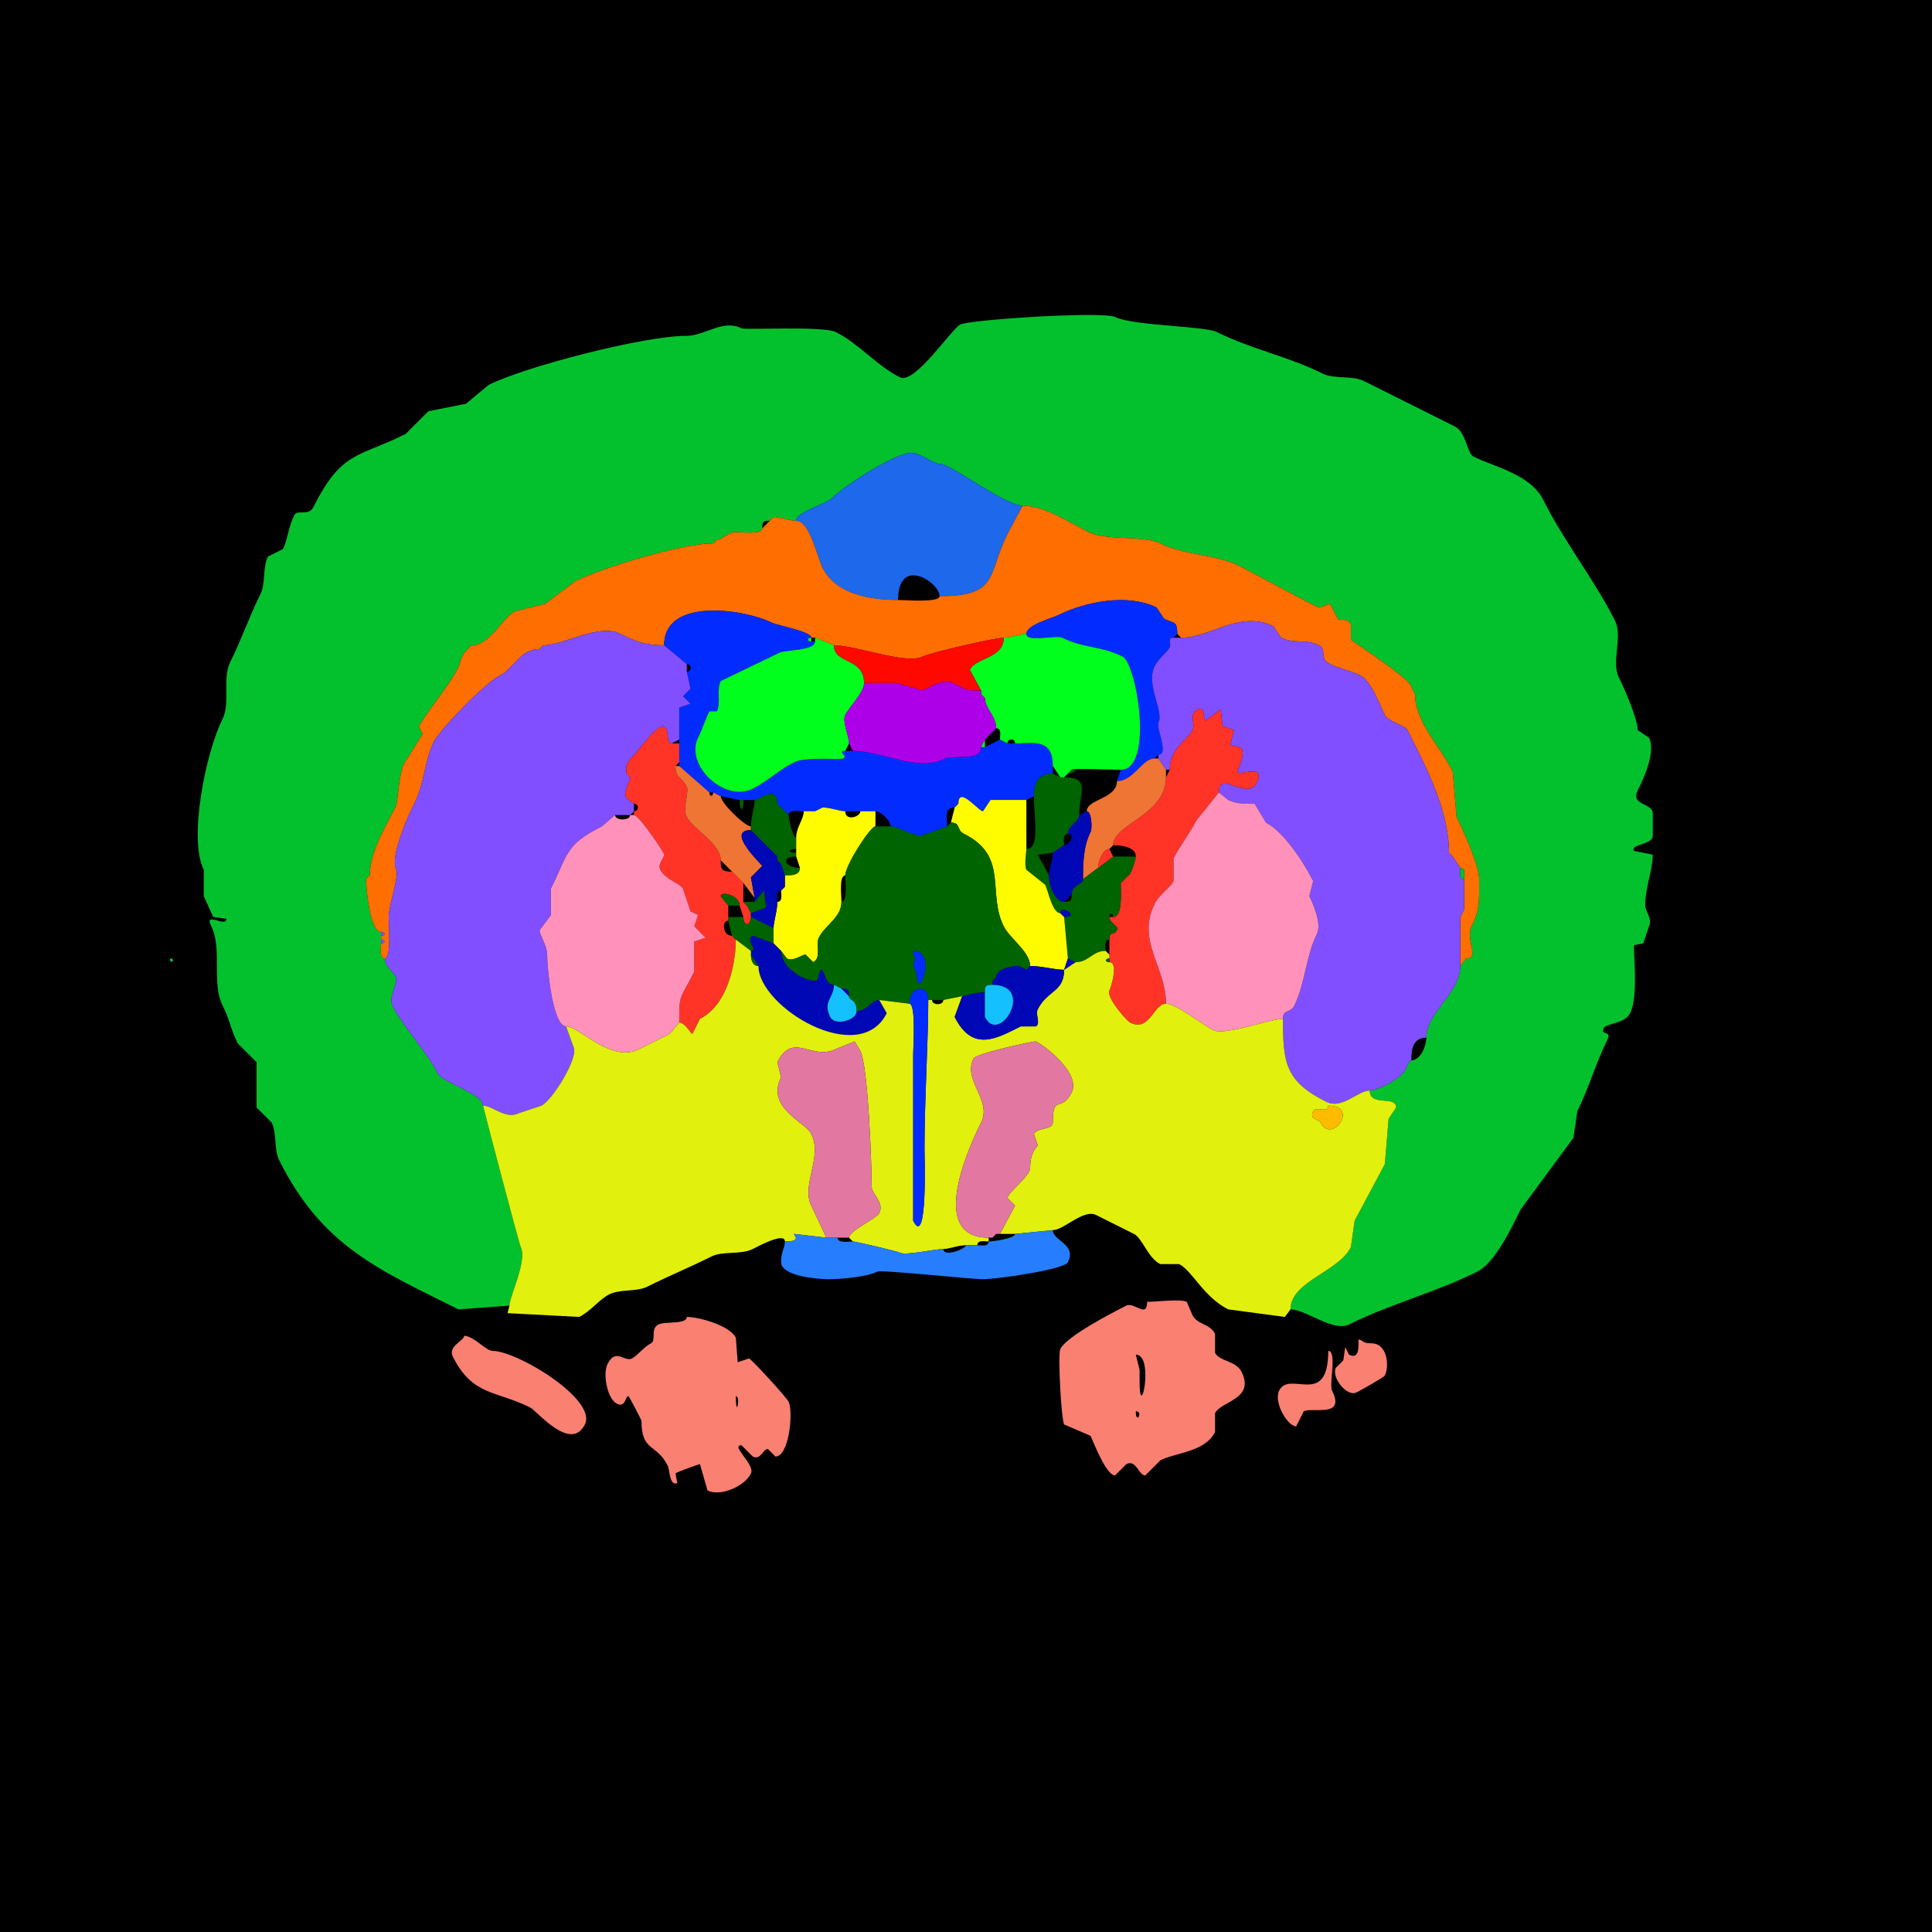 <?xml version="1.0" encoding="UTF-8"?>
<svg xmlns="http://www.w3.org/2000/svg" xmlns:xlink="http://www.w3.org/1999/xlink" width="430px" height="430px" viewBox="0 0 430 430" version="1.1">
<g id="surface1">
<rect x="0" y="0" width="430" height="430" style="fill:rgb(0%,0%,0%);fill-opacity:1;stroke:none;"/>
<path style=" stroke:none;fill-rule:nonzero;fill:rgb(1.176%,75.686%,17.647%);fill-opacity:1;" d="M 113.379 290.586 L 102.039 291.426 C 84.387 282.598 71.754 277.465 62.148 258.25 C 60.934 255.824 61.66 252.234 60.469 249.852 L 57.109 246.492 L 57.109 236.414 L 52.91 232.219 C 51.254 228.902 51.227 227.168 49.551 223.82 C 47.008 218.734 49.539 211.195 47.031 206.18 C 45.246 202.609 50.391 206.621 50.391 204.5 L 47.453 204.082 L 45.352 199.461 L 45.352 193.586 C 41.922 186.723 45.734 167.625 49.551 159.992 C 51.305 156.484 49.43 150.996 51.23 147.391 C 53.715 142.422 55.473 137.227 57.949 132.273 C 59.145 129.887 58.445 126.242 59.629 123.875 L 62.988 122.195 C 64.023 120.125 64.141 117.375 65.508 114.641 C 66.148 113.355 68.75 114.875 69.707 112.961 C 76.059 100.258 79.559 101.945 90.281 96.582 L 95.32 91.543 L 103.719 89.863 L 108.758 85.664 C 116.789 81.648 143.16 74.746 152.852 74.746 C 156.84 74.746 160.879 70.992 165.031 73.066 C 165.867 73.484 183.203 72.496 186.023 73.906 C 191.184 76.484 195.062 81.363 200.305 83.984 C 203.582 85.625 211.742 73.227 213.742 72.227 C 215.965 71.113 245.582 69.25 248.172 70.547 C 252.133 72.527 268.117 72.539 270.852 73.906 C 278.441 77.703 286.789 79.355 294.367 83.145 C 296.969 84.445 300.938 83.492 303.602 84.824 C 310.398 88.223 316.984 91.516 323.758 94.902 C 326.383 96.215 326.465 100.875 327.961 101.621 C 332.555 103.918 340.625 105.539 343.496 111.281 C 348.16 120.609 354.984 129.219 359.453 138.156 C 361.223 141.691 358.566 147.297 360.293 150.75 C 361.805 153.777 364.492 160.16 364.492 162.508 L 367.012 164.188 C 368.621 167.402 365.723 173.488 364.492 175.945 C 362.844 179.246 367.852 178.738 367.852 180.984 C 367.852 182.086 367.852 184.926 367.852 186.023 C 367.852 188.035 362.863 187.809 363.652 189.383 L 367.852 190.227 C 367.852 193.605 366.172 197.484 366.172 201.562 C 366.172 202.758 367.832 204.539 367.012 206.18 L 365.75 209.961 L 363.652 210.383 C 363.652 213.426 364.578 221.973 362.812 225.5 C 361.617 227.891 357.52 227.688 356.934 228.859 C 356.098 230.531 358.824 229.27 357.773 231.375 C 355.195 236.535 353.652 242.141 351.055 247.336 L 350.215 253.211 L 338.457 269.172 C 336.656 272.77 332.891 280.98 328.797 283.027 C 319.633 287.609 309.391 290.211 300.242 294.785 C 296.746 296.535 290.645 291.426 287.227 291.426 C 287.227 285.195 297.883 283.129 300.664 277.57 C 300.664 277.57 301.504 271.688 301.504 271.688 C 301.504 271.688 308.223 259.094 308.223 259.094 C 308.223 259.094 309.062 249.016 309.062 249.016 C 309.062 249.016 310.742 246.492 310.742 246.492 C 310.742 243.703 304.863 246.422 304.863 242.715 C 306.809 242.715 313.262 239.469 313.262 236.836 C 313.262 236.836 314.102 235.996 314.102 235.996 C 316.25 235.996 317.461 232.625 317.461 230.957 C 317.461 225.348 325.02 221.062 325.02 215 C 325.02 215 326.281 213.32 326.281 213.32 C 329.48 213.32 326.074 209.109 327.539 206.18 C 329.34 202.582 329.219 200.746 329.219 195.684 C 329.219 192.66 325.586 184.641 324.18 181.828 C 324.18 181.828 323.34 171.75 323.34 171.75 C 320.52 166.102 314.941 160.621 314.941 154.531 C 314.941 154.531 314.102 152.852 314.102 152.852 C 314.102 151.152 300.816 142.66 300.664 142.352 C 300.664 142.352 300.664 138.992 300.664 138.992 C 299.859 137.383 298.832 138.289 297.727 137.734 C 297.727 137.734 296.047 134.375 296.047 134.375 C 296.047 134.375 293.523 135.215 293.523 135.215 C 293.164 135.215 277.625 126.844 275.891 125.977 C 270.531 123.297 263.668 123.645 258.25 120.938 C 254.629 119.125 246.246 120.391 242.297 118.418 C 238.133 116.336 232.438 112.539 227.598 112.539 C 223.859 112.539 211.449 103.301 209.539 103.301 C 207.688 103.301 204.895 100.781 202.82 100.781 C 199.328 100.781 188.125 107.922 185.188 110.859 C 183.777 112.266 177.207 113.879 177.207 115.898 C 175.52 115.898 173.855 115.059 172.168 115.059 C 172.168 115.059 171.328 115.898 171.328 115.898 C 169.859 115.898 169.648 116.109 169.648 117.578 C 169.648 119.02 164.949 118.418 163.77 118.418 C 161.879 118.418 160.934 120.098 159.57 120.098 C 159.57 120.098 158.73 120.938 158.73 120.938 C 151.805 120.938 134.094 126.328 128.078 129.336 C 128.078 129.336 121.359 134.375 121.359 134.375 C 121.359 134.375 114.641 136.055 114.641 136.055 C 111.723 137.512 109.098 143.613 104.98 143.613 C 104.98 143.613 104.141 144.453 104.141 144.453 C 104.141 144.453 103.301 145.293 103.301 145.293 C 103.301 145.293 102.461 146.973 102.461 146.973 C 102.461 149.578 94.727 158.66 93.223 161.672 C 93.223 161.672 94.062 163.352 94.062 163.352 C 94.062 163.352 89.863 170.07 89.863 170.07 C 88.852 172.09 88.41 178.855 88.184 179.305 C 86.113 183.449 82.305 189.387 82.305 194.844 C 82.305 194.844 81.465 195.684 81.465 195.684 C 81.465 197.543 82.305 207.441 84.824 207.441 C 84.824 207.441 84.824 208.281 84.824 208.281 C 84.824 208.281 84.824 209.121 84.824 209.121 C 84.824 209.121 84.824 209.961 84.824 209.961 C 84.824 210.922 84.34 213.32 85.664 213.32 C 85.664 215.449 88.184 216.609 88.184 217.938 C 88.184 219.555 86.484 222.098 87.344 223.82 C 89.707 228.547 95.004 234.105 97.422 238.938 C 98.406 240.906 107.5 243.469 107.5 246.074 C 107.5 246.305 115.48 276.734 115.898 277.57 C 117.391 280.551 113.379 288.57 113.379 290.586 Z M 113.379 290.586 "/>
<path style=" stroke:none;fill-rule:nonzero;fill:rgb(11.373%,40.784%,92.157%);fill-opacity:1;" d="M 209.121 132.695 C 209.121 129.586 199.883 123.609 199.883 133.535 C 194.43 133.535 186.164 132.551 183.086 126.398 C 181.887 123.996 180.199 115.898 177.207 115.898 C 177.207 113.879 183.777 112.266 185.188 110.859 C 188.125 107.922 199.328 100.781 202.82 100.781 C 204.895 100.781 207.688 103.301 209.539 103.301 C 211.449 103.301 223.859 112.539 227.598 112.539 C 227.598 112.539 224.238 118.836 224.238 118.836 C 219.738 127.836 222.418 132.695 209.121 132.695 Z M 209.121 132.695 "/>
<path style=" stroke:none;fill-rule:nonzero;fill:rgb(100%,43.137%,0%);fill-opacity:1;" d="M 84.824 209.961 C 84.824 210.922 84.34 213.32 85.664 213.32 C 87.152 213.32 86.504 205.543 86.504 204.082 C 86.504 201.551 88.898 195.016 88.184 193.586 C 86.723 190.66 90.789 181.656 92.383 178.469 C 94.422 174.395 94.551 169.094 96.582 165.031 C 97.859 162.473 107.867 152.039 111.281 150.332 C 114.281 148.832 115.773 144.453 120.098 144.453 C 120.098 144.453 120.938 143.613 120.938 143.613 C 125.547 143.613 133.254 138.645 138.156 141.094 C 141.168 142.602 143.254 143.613 147.812 143.613 C 147.812 132.785 165.852 135.625 171.75 138.574 C 173.055 139.227 180.566 140.531 180.566 141.934 C 180.566 141.934 181.406 141.934 181.406 141.934 C 181.406 141.934 185.605 143.613 185.605 143.613 C 190.391 143.613 201.664 147.973 205.344 146.133 C 207.105 145.25 221.488 141.934 223.398 141.934 C 225.184 141.934 227.125 141.094 228.438 141.094 C 228.438 139.043 234.188 137.59 235.578 136.895 C 241.418 133.973 250.957 131.988 257.414 135.215 C 257.414 135.215 259.094 137.734 259.094 137.734 C 261.168 138.773 262.031 138.062 262.031 141.094 C 262.031 141.094 262.871 141.934 262.871 141.934 C 269.555 141.934 275.992 135.688 283.445 139.414 C 283.445 139.414 285.125 141.934 285.125 141.934 C 288.035 143.387 290.504 142.102 293.523 143.613 C 295.535 144.617 293.375 146.477 296.047 147.812 C 298.316 148.949 300.371 149.137 302.766 150.332 C 305.176 151.539 307.176 157.059 308.223 159.148 C 308.945 160.594 312.746 161.48 313.262 162.508 C 317.078 170.141 322.5 180.09 322.5 189.805 C 322.5 189.805 323.34 190.645 323.34 190.645 C 323.34 190.645 325.02 193.164 325.02 193.164 C 326.258 193.164 325.859 194.805 325.859 195.684 C 325.859 195.684 325.859 202.402 325.859 202.402 C 325.859 202.402 325.02 204.082 325.02 204.082 C 325.02 209.195 325.02 209.938 325.02 215 C 325.02 215 326.281 213.32 326.281 213.32 C 329.48 213.32 326.074 209.109 327.539 206.18 C 329.34 202.582 329.219 200.746 329.219 195.684 C 329.219 192.66 325.586 184.641 324.18 181.828 C 324.18 181.828 323.34 171.75 323.34 171.75 C 320.52 166.102 314.941 160.621 314.941 154.531 C 314.941 154.531 314.102 152.852 314.102 152.852 C 314.102 151.152 300.816 142.66 300.664 142.352 C 300.664 142.352 300.664 138.992 300.664 138.992 C 299.859 137.383 298.832 138.289 297.727 137.734 C 297.727 137.734 296.047 134.375 296.047 134.375 C 296.047 134.375 293.523 135.215 293.523 135.215 C 293.164 135.215 277.625 126.844 275.891 125.977 C 270.531 123.297 263.668 123.645 258.25 120.938 C 254.629 119.125 246.246 120.391 242.297 118.418 C 238.133 116.336 232.438 112.539 227.598 112.539 C 227.598 112.539 224.238 118.836 224.238 118.836 C 219.738 127.836 222.418 132.695 209.121 132.695 C 209.121 134.184 201.344 133.535 199.883 133.535 C 194.43 133.535 186.164 132.551 183.086 126.398 C 181.887 123.996 180.199 115.898 177.207 115.898 C 175.52 115.898 173.855 115.059 172.168 115.059 C 172.168 115.059 171.328 115.898 171.328 115.898 C 171.328 115.898 169.648 117.578 169.648 117.578 C 169.648 119.02 164.949 118.418 163.77 118.418 C 161.879 118.418 160.934 120.098 159.57 120.098 C 159.57 120.098 158.73 120.938 158.73 120.938 C 151.805 120.938 134.094 126.328 128.078 129.336 C 128.078 129.336 121.359 134.375 121.359 134.375 C 121.359 134.375 114.641 136.055 114.641 136.055 C 111.723 137.512 109.098 143.613 104.98 143.613 C 104.98 143.613 104.141 144.453 104.141 144.453 C 104.141 144.453 103.301 145.293 103.301 145.293 C 103.301 145.293 102.461 146.973 102.461 146.973 C 102.461 149.578 94.727 158.66 93.223 161.672 C 93.223 161.672 94.062 163.352 94.062 163.352 C 94.062 163.352 89.863 170.07 89.863 170.07 C 88.852 172.09 88.41 178.855 88.184 179.305 C 86.113 183.449 82.305 189.387 82.305 194.844 C 82.305 194.844 81.465 195.684 81.465 195.684 C 81.465 197.543 82.305 207.441 84.824 207.441 C 85.82 207.441 85.82 208.281 84.824 208.281 C 84.824 208.281 84.824 209.121 84.824 209.121 C 85.82 209.121 85.82 209.961 84.824 209.961 Z M 84.824 209.961 "/>
<path style=" stroke:none;fill-rule:nonzero;fill:rgb(0.784%,17.255%,100%);fill-opacity:1;" d="M 249.434 171.328 L 248.594 173.848 C 252.344 173.848 254.16 168.809 256.992 168.809 C 256.992 168.809 257.832 167.969 257.832 167.969 C 260.254 167.969 257.246 162.004 257.832 160.828 C 259.094 158.309 254.93 152.355 256.992 148.234 C 257.832 146.551 259.766 145.211 260.352 144.031 C 260.738 143.262 259.711 141.934 261.191 141.934 C 261.191 141.934 262.031 141.094 262.031 141.094 C 262.031 138.062 261.168 138.773 259.094 137.734 C 259.094 137.734 257.414 135.215 257.414 135.215 C 250.957 131.988 241.418 133.973 235.578 136.895 C 234.188 137.59 228.438 139.043 228.438 141.094 C 228.438 143.066 235.102 141.277 236.414 141.934 C 241.223 144.336 245.09 143.75 249.852 146.133 C 253.004 147.707 256.902 171.328 249.434 171.328 Z M 249.434 171.328 "/>
<path style=" stroke:none;fill-rule:nonzero;fill:rgb(0.784%,17.255%,100%);fill-opacity:1;" d="M 198.203 183.926 C 200.535 183.926 203.617 186.887 206.18 185.605 L 210.801 183.926 C 210.801 181.984 210.07 179.727 212.48 179.727 C 212.48 179.727 213.32 178.887 213.32 178.887 C 213.32 174.738 217.766 180.566 218.781 180.566 C 218.781 180.566 220.461 178.047 220.461 178.047 C 220.461 178.047 228.438 178.047 228.438 178.047 C 228.438 178.047 230.117 177.207 230.117 177.207 C 230.117 173.68 231.469 172.168 234.316 172.168 C 234.316 172.168 234.316 170.488 234.316 170.488 C 234.316 164.316 230.125 165.449 225.918 165.449 C 225.918 165.449 224.238 165.449 224.238 165.449 C 224.238 165.449 222.559 164.609 222.559 164.609 C 222.559 164.609 219.199 166.289 219.199 166.289 C 219.199 166.289 218.359 166.289 218.359 166.289 C 218.359 169.551 212.086 167.957 210.383 168.809 C 204.098 171.949 196.625 167.129 189.805 167.129 C 189.805 167.129 188.125 167.129 188.125 167.129 C 186.18 167.129 188.828 168.246 187.703 168.809 C 186.965 169.18 179.379 168.352 176.789 169.648 C 173 171.539 171.129 173.738 167.547 175.527 C 161.172 178.715 152.367 170.199 155.371 164.188 C 156.355 162.223 156.98 160.137 157.891 158.312 C 157.891 158.312 159.57 158.312 159.57 158.312 C 160.512 156.43 159.434 153.551 160.41 151.594 C 160.441 151.531 171.273 146.371 173.43 145.293 C 174.84 144.586 181.406 144.871 181.406 142.773 C 181.406 142.773 180.566 142.773 180.566 142.773 C 179.57 142.773 179.57 141.934 180.566 141.934 C 180.566 140.531 173.055 139.227 171.75 138.574 C 165.852 135.625 147.812 132.785 147.812 143.613 C 147.812 143.613 152.852 147.812 152.852 147.812 C 154.027 147.812 154.027 149.492 152.852 149.492 C 152.852 149.492 153.691 153.273 153.691 153.273 C 153.691 153.273 152.012 154.953 152.012 154.953 C 152.012 154.953 153.691 156.633 153.691 156.633 C 153.691 156.633 151.172 157.469 151.172 157.469 C 151.172 158.984 151.172 162.113 151.172 164.609 C 151.172 164.609 151.172 165.449 151.172 165.449 C 151.172 165.449 151.172 169.648 151.172 169.648 C 151.172 169.648 151.172 170.488 151.172 170.488 C 151.172 170.488 157.891 176.367 157.891 176.367 C 157.891 176.367 158.73 176.367 158.73 176.367 C 158.73 176.367 160.41 177.207 160.41 177.207 C 160.41 177.207 164.609 178.047 164.609 178.047 C 164.609 178.047 165.449 178.047 165.449 178.047 C 165.449 178.047 167.969 178.047 167.969 178.047 C 168.922 178.047 173.008 174.508 173.008 178.887 C 173.008 178.887 174.688 180.566 174.688 180.566 C 174.688 180.566 175.527 181.406 175.527 181.406 C 175.527 180.082 177.926 180.566 178.887 180.566 C 178.887 180.566 181.406 180.566 181.406 180.566 C 181.406 180.566 183.086 179.727 183.086 179.727 C 184.871 179.727 186.812 180.566 188.125 180.566 C 188.125 180.566 191.484 180.566 191.484 180.566 C 191.484 180.566 194.844 180.566 194.844 180.566 C 195.992 180.566 198.203 182.555 198.203 183.926 Z M 198.203 183.926 "/>
<path style=" stroke:none;fill-rule:nonzero;fill:rgb(50.588%,30.98%,100%);fill-opacity:1;" d="M 313.262 236.836 C 313.262 239.469 306.809 242.715 304.863 242.715 C 302.242 242.715 298.707 246.984 295.203 245.234 C 286.035 240.648 285.547 236.52 285.547 226.758 C 285.547 224.477 287.156 225.637 288.066 223.82 C 290.508 218.934 290.637 212.797 293.105 207.859 C 294.219 205.633 292.277 201.172 291.426 199.461 C 291.426 199.461 292.266 196.102 292.266 196.102 C 290.086 191.746 285.578 184.992 281.766 183.086 C 281.766 183.086 279.25 178.887 279.25 178.887 C 277.84 178.887 275.293 179.008 273.367 178.047 C 273.367 178.047 271.27 176.367 271.27 176.367 C 271.27 171.188 277.648 178.309 279.668 174.266 C 281.934 169.738 275.469 172.855 275.469 171.75 C 275.469 170.992 277.648 167.168 275.891 166.289 C 275.891 166.289 273.789 165.867 273.789 165.867 C 273.789 165.867 274.629 162.508 274.629 162.508 C 274.629 162.508 272.109 161.672 272.109 161.672 C 272.109 161.672 271.688 157.891 271.688 157.891 C 271.688 157.891 268.328 160.41 268.328 160.41 C 267.531 160.012 268.402 157.016 266.648 157.891 C 264.379 159.027 266.195 160.902 265.391 162.508 C 264.191 164.906 260.352 166.508 260.352 171.328 C 260.352 171.328 259.512 171.328 259.512 171.328 C 259.512 171.328 257.832 168.809 257.832 168.809 C 257.832 168.809 257.832 167.969 257.832 167.969 C 260.254 167.969 257.246 162.004 257.832 160.828 C 259.094 158.309 254.93 152.355 256.992 148.234 C 257.832 146.551 259.766 145.211 260.352 144.031 C 260.738 143.262 259.711 141.934 261.191 141.934 C 261.191 141.934 262.871 141.934 262.871 141.934 C 269.555 141.934 275.992 135.688 283.445 139.414 C 283.445 139.414 285.125 141.934 285.125 141.934 C 288.035 143.387 290.504 142.102 293.523 143.613 C 295.535 144.617 293.375 146.477 296.047 147.812 C 298.316 148.949 300.371 149.137 302.766 150.332 C 305.176 151.539 307.176 157.059 308.223 159.148 C 308.945 160.594 312.746 161.48 313.262 162.508 C 317.078 170.141 322.5 180.09 322.5 189.805 C 322.5 189.805 323.34 190.645 323.34 190.645 C 323.34 190.645 325.02 193.164 325.02 193.164 C 325.02 194.043 324.621 195.684 325.859 195.684 C 325.859 195.684 325.859 202.402 325.859 202.402 C 325.859 202.402 325.02 204.082 325.02 204.082 C 325.02 209.195 325.02 209.938 325.02 215 C 325.02 221.062 317.461 225.348 317.461 230.957 C 314.445 230.957 314.102 233.574 314.102 235.996 C 314.102 235.996 313.262 236.836 313.262 236.836 Z M 313.262 236.836 "/>
<path style=" stroke:none;fill-rule:nonzero;fill:rgb(50.588%,30.98%,100%);fill-opacity:1;" d="M 125.977 228.438 L 127.656 233.055 C 128.816 235.379 122.969 244.848 120.516 246.074 L 115.477 247.754 C 112.535 249.227 109.664 246.074 107.5 246.074 C 107.5 243.469 98.406 240.906 97.422 238.938 C 95.004 234.105 89.707 228.547 87.344 223.82 C 86.484 222.098 88.184 219.555 88.184 217.938 C 88.184 216.609 85.664 215.449 85.664 213.32 C 87.152 213.32 86.504 205.543 86.504 204.082 C 86.504 201.551 88.898 195.016 88.184 193.586 C 86.723 190.66 90.789 181.656 92.383 178.469 C 94.422 174.395 94.551 169.094 96.582 165.031 C 97.859 162.473 107.867 152.039 111.281 150.332 C 114.281 148.832 115.773 144.453 120.098 144.453 C 120.098 144.453 120.938 143.613 120.938 143.613 C 125.547 143.613 133.254 138.645 138.156 141.094 C 141.168 142.602 143.254 143.613 147.812 143.613 C 147.812 143.613 152.852 147.812 152.852 147.812 C 152.852 147.812 152.852 149.492 152.852 149.492 C 152.852 149.492 153.691 153.273 153.691 153.273 C 153.691 153.273 152.012 154.953 152.012 154.953 C 152.012 154.953 153.691 156.633 153.691 156.633 C 153.691 156.633 151.172 157.469 151.172 157.469 C 151.172 158.984 151.172 162.113 151.172 164.609 C 151.172 164.609 149.492 165.449 149.492 165.449 C 147.793 165.449 149.621 160.555 146.555 162.09 C 144.836 162.949 140.891 168.809 140.254 168.809 C 140.254 168.809 139.414 170.488 139.414 170.488 C 139.414 170.488 139.414 172.168 139.414 172.168 C 139.414 172.168 140.254 173.008 140.254 173.008 C 140.254 174.203 138.594 175.984 139.414 177.625 C 139.414 177.625 141.094 178.887 141.094 178.887 C 141.094 178.887 141.094 180.566 141.094 180.566 C 141.094 180.566 140.254 181.406 140.254 181.406 C 140.254 181.406 136.895 181.406 136.895 181.406 C 136.895 181.406 133.953 183.926 133.953 183.926 C 125.707 188.051 126.441 190.137 122.617 197.781 C 122.617 197.781 122.617 203.664 122.617 203.664 C 122.617 203.664 120.098 207.023 120.098 207.023 C 120.098 208.184 121.777 210.43 121.777 212.48 C 121.777 215.773 123.086 228.438 125.977 228.438 Z M 125.977 228.438 "/>
<path style=" stroke:none;fill-rule:nonzero;fill:rgb(0%,100%,11.373%);fill-opacity:1;" d="M 235.996 173.008 L 236.836 173.008 C 236.836 173.008 237.676 172.168 237.676 172.168 C 237.676 172.168 238.516 171.328 238.516 171.328 C 238.516 170.934 247.434 171.328 249.434 171.328 C 256.902 171.328 253.004 147.707 249.852 146.133 C 245.09 143.75 241.223 144.336 236.414 141.934 C 235.102 141.277 228.438 143.066 228.438 141.094 C 227.125 141.094 225.184 141.934 223.398 141.934 C 223.398 146.57 217.223 146.305 215.84 149.07 C 215.84 149.07 218.359 153.691 218.359 153.691 C 218.359 153.691 218.359 154.531 218.359 154.531 C 218.359 154.531 219.199 155.371 219.199 155.371 C 219.199 157.641 221.719 159.371 221.719 162.09 C 222.957 162.09 222.559 163.73 222.559 164.609 C 222.559 164.609 224.238 165.449 224.238 165.449 C 224.238 164.273 225.918 164.273 225.918 165.449 C 230.125 165.449 234.316 164.316 234.316 170.488 C 234.316 170.488 235.996 173.008 235.996 173.008 Z M 235.996 173.008 "/>
<path style=" stroke:none;fill-rule:nonzero;fill:rgb(0%,100%,11.373%);fill-opacity:1;" d="M 180.566 141.934 C 179.57 141.934 179.57 142.773 180.566 142.773 C 180.566 142.773 180.566 141.934 180.566 141.934 Z M 180.566 141.934 "/>
<path style=" stroke:none;fill-rule:nonzero;fill:rgb(0%,100%,11.373%);fill-opacity:1;" d="M 188.965 165.449 L 188.125 167.129 C 186.18 167.129 188.828 168.246 187.703 168.809 C 186.965 169.18 179.379 168.352 176.789 169.648 C 173 171.539 171.129 173.738 167.547 175.527 C 161.172 178.715 152.367 170.199 155.371 164.188 C 156.355 162.223 156.98 160.137 157.891 158.312 C 157.891 158.312 159.57 158.312 159.57 158.312 C 160.512 156.43 159.434 153.551 160.41 151.594 C 160.441 151.531 171.273 146.371 173.43 145.293 C 174.84 144.586 181.406 144.871 181.406 142.773 C 181.406 142.773 181.406 141.934 181.406 141.934 C 181.406 141.934 185.605 143.613 185.605 143.613 C 185.605 147.871 192.324 146.293 192.324 152.012 C 192.324 154.113 189.078 157.246 188.125 159.148 C 187.391 160.617 188.965 163.672 188.965 165.449 Z M 188.965 165.449 "/>
<path style=" stroke:none;fill-rule:nonzero;fill:rgb(100%,3.137%,0%);fill-opacity:1;" d="M 192.324 152.012 L 199.461 152.012 L 205.344 153.691 C 206.84 152.941 210.031 150.996 212.062 152.012 C 215.297 153.629 215 153.691 218.359 153.691 C 218.359 153.691 215.84 149.07 215.84 149.07 C 217.223 146.305 223.398 146.57 223.398 141.934 C 221.488 141.934 207.105 145.25 205.344 146.133 C 201.664 147.973 190.391 143.613 185.605 143.613 C 185.605 147.871 192.324 146.293 192.324 152.012 Z M 192.324 152.012 "/>
<path style=" stroke:none;fill-rule:nonzero;fill:rgb(68.235%,0%,90.98%);fill-opacity:1;" d="M 218.359 166.289 C 218.359 169.551 212.086 167.957 210.383 168.809 C 204.098 171.949 196.625 167.129 189.805 167.129 C 189.805 167.129 188.965 165.449 188.965 165.449 C 188.965 163.672 187.391 160.617 188.125 159.148 C 189.078 157.246 192.324 154.113 192.324 152.012 C 192.324 152.012 199.461 152.012 199.461 152.012 C 199.461 152.012 205.344 153.691 205.344 153.691 C 206.84 152.941 210.031 150.996 212.062 152.012 C 215.297 153.629 215 153.691 218.359 153.691 C 218.359 153.691 218.359 154.531 218.359 154.531 C 218.359 154.531 219.199 155.371 219.199 155.371 C 219.199 157.641 221.719 159.371 221.719 162.09 C 221.719 162.09 219.199 164.609 219.199 164.609 C 219.199 164.609 218.359 166.289 218.359 166.289 Z M 218.359 166.289 "/>
<path style=" stroke:none;fill-rule:nonzero;fill:rgb(100%,20.392%,15.294%);fill-opacity:1;" d="M 246.914 214.16 C 248.969 214.16 247.32 219.645 246.914 220.461 C 246.156 221.977 250.75 227.207 251.531 227.598 C 255.914 229.789 256.715 223.398 259.512 223.398 C 259.512 215.137 252.855 209.418 256.992 201.141 C 258.004 199.117 260.48 197.527 261.191 196.102 C 261.191 196.102 261.191 191.062 261.191 191.062 C 262.684 188.078 264.789 185.547 266.23 182.664 C 266.23 182.664 271.27 176.367 271.27 176.367 C 271.27 171.188 277.648 178.309 279.668 174.266 C 281.934 169.738 275.469 172.855 275.469 171.75 C 275.469 170.992 277.648 167.168 275.891 166.289 C 275.891 166.289 273.789 165.867 273.789 165.867 C 273.789 165.867 274.629 162.508 274.629 162.508 C 274.629 162.508 272.109 161.672 272.109 161.672 C 272.109 161.672 271.688 157.891 271.688 157.891 C 271.688 157.891 268.328 160.41 268.328 160.41 C 267.531 160.012 268.402 157.016 266.648 157.891 C 264.379 159.027 266.195 160.902 265.391 162.508 C 264.191 164.906 260.352 166.508 260.352 171.328 C 260.352 171.328 259.512 173.008 259.512 173.008 C 259.512 181.434 247.754 183.383 247.754 188.125 C 249.73 188.125 252.793 188.52 252.793 190.645 C 252.793 191.207 251.676 194.844 251.113 194.844 C 251.113 194.844 250.273 195.684 250.273 195.684 C 250.273 195.684 249.434 196.523 249.434 196.523 C 249.434 198.223 249.957 204.082 247.754 204.082 C 247.754 204.082 246.914 204.082 246.914 204.082 C 246.914 205.562 249.09 206.023 248.594 207.023 C 247.988 208.234 246.914 207.098 246.914 209.121 C 246.914 209.121 246.914 212.48 246.914 212.48 C 246.914 212.48 246.914 213.32 246.914 213.32 C 246.914 213.32 246.914 214.16 246.914 214.16 Z M 246.914 214.16 "/>
<path style=" stroke:none;fill-rule:nonzero;fill:rgb(100%,20.392%,15.294%);fill-opacity:1;" d="M 163.77 209.121 C 163.77 214.348 162.008 223.648 155.789 226.758 L 154.109 230.117 C 153.754 230.117 152.508 227.598 151.172 227.598 C 151.172 220.93 151.293 222.734 154.531 216.258 C 154.531 216.258 154.531 209.539 154.531 209.539 C 154.531 209.539 157.051 208.703 157.051 208.703 C 157.051 208.703 154.531 206.18 154.531 206.18 C 154.531 206.18 155.371 203.664 155.371 203.664 C 155.371 203.664 153.691 202.82 153.691 202.82 C 153.691 202.82 152.012 197.781 152.012 197.781 C 151.438 196.637 148.043 195.727 146.973 193.586 C 146.293 192.223 147.812 191.062 147.812 190.227 C 147.812 189.715 142.234 181.406 141.094 181.406 C 141.094 181.406 141.094 180.566 141.094 180.566 C 142.27 180.566 142.27 178.887 141.094 178.887 C 141.094 178.887 139.414 177.625 139.414 177.625 C 138.594 175.984 140.254 174.203 140.254 173.008 C 140.254 173.008 139.414 172.168 139.414 172.168 C 139.414 172.168 139.414 170.488 139.414 170.488 C 139.414 170.488 140.254 168.809 140.254 168.809 C 140.891 168.809 144.836 162.949 146.555 162.09 C 149.621 160.555 147.793 165.449 149.492 165.449 C 149.492 165.449 151.172 165.449 151.172 165.449 C 151.172 165.449 151.172 169.648 151.172 169.648 C 151.172 169.648 150.332 170.488 150.332 170.488 C 150.332 173.164 151.781 172.969 152.852 175.109 C 153.414 176.23 151.848 179.82 152.852 181.828 C 154.199 184.52 160.41 187.738 160.41 191.484 C 160.41 193.492 160.574 194.004 162.93 194.004 C 162.93 194.004 165.449 196.523 165.449 196.523 C 165.449 196.523 165.449 200.723 165.449 200.723 C 165.449 200.723 166.289 201.562 166.289 201.562 C 166.289 201.562 167.129 203.242 167.129 203.242 C 167.129 203.242 167.129 204.082 167.129 204.082 C 167.129 206.234 165.449 206.234 165.449 204.082 C 165.449 204.082 164.609 201.562 164.609 201.562 C 164.609 199.215 160.41 198.277 160.41 199.461 C 160.41 199.461 162.09 201.562 162.09 201.562 C 162.09 201.562 162.09 204.082 162.09 204.082 C 162.09 204.082 162.09 204.922 162.09 204.922 C 160.598 204.922 160.789 208.281 162.93 208.281 C 162.93 208.281 163.77 209.121 163.77 209.121 Z M 163.77 209.121 "/>
<path style=" stroke:none;fill-rule:nonzero;fill:rgb(0%,100%,11.373%);fill-opacity:1;" d="M 218.359 166.289 L 219.199 166.289 C 219.199 166.289 219.199 164.609 219.199 164.609 C 219.199 164.609 218.359 166.289 218.359 166.289 Z M 218.359 166.289 "/>
<path style=" stroke:none;fill-rule:nonzero;fill:rgb(93.333%,45.882%,20%);fill-opacity:1;" d="M 244.395 193.164 L 241.035 195.684 C 241.035 192.176 241.113 188.387 242.715 185.188 C 243.164 184.285 242.926 180.566 241.875 180.566 C 241.875 177.82 248.594 177.848 248.594 173.848 C 252.344 173.848 254.16 168.809 256.992 168.809 C 256.992 168.809 257.832 168.809 257.832 168.809 C 257.832 168.809 259.512 171.328 259.512 171.328 C 259.512 171.328 259.512 173.008 259.512 173.008 C 259.512 181.434 247.754 183.383 247.754 188.125 C 247.754 188.125 246.914 188.965 246.914 188.965 C 245.398 188.965 244.395 191.98 244.395 193.164 Z M 244.395 193.164 "/>
<path style=" stroke:none;fill-rule:nonzero;fill:rgb(93.333%,45.882%,20%);fill-opacity:1;" d="M 165.449 196.523 L 167.969 199.883 C 167.969 199.883 167.129 195.266 167.129 195.266 C 167.129 195.266 169.648 192.742 169.648 192.742 C 169.648 192.492 161.301 184.766 167.129 184.766 C 167.129 184.766 167.129 183.926 167.129 183.926 C 165.77 183.926 160.41 178.699 160.41 177.207 C 160.41 177.207 158.73 176.367 158.73 176.367 C 158.73 177.363 157.891 177.363 157.891 176.367 C 157.891 176.367 151.172 170.488 151.172 170.488 C 151.172 170.488 150.332 170.488 150.332 170.488 C 150.332 173.164 151.781 172.969 152.852 175.109 C 153.414 176.23 151.848 179.82 152.852 181.828 C 154.199 184.52 160.41 187.738 160.41 191.484 C 160.41 191.484 162.93 194.004 162.93 194.004 C 162.93 194.004 165.449 196.523 165.449 196.523 Z M 165.449 196.523 "/>
<path style=" stroke:none;fill-rule:nonzero;fill:rgb(0%,39.216%,0%);fill-opacity:1;" d="M 238.516 171.328 C 240.219 171.328 238.562 172.168 237.676 172.168 C 237.676 172.168 238.516 171.328 238.516 171.328 Z M 238.516 171.328 "/>
<path style=" stroke:none;fill-rule:nonzero;fill:rgb(0%,39.216%,0%);fill-opacity:1;" d="M 237.676 213.32 L 239.355 214.16 C 242.352 214.16 243.078 211.641 246.074 211.641 C 246.074 210.762 245.676 209.121 246.914 209.121 C 246.914 207.098 247.988 208.234 248.594 207.023 C 249.09 206.023 246.914 205.562 246.914 204.082 C 246.914 203.086 247.754 203.086 247.754 204.082 C 249.957 204.082 249.434 198.223 249.434 196.523 C 249.434 196.523 250.273 195.684 250.273 195.684 C 250.273 195.684 251.113 194.844 251.113 194.844 C 251.676 194.844 252.793 191.207 252.793 190.645 C 252.793 190.645 247.754 190.645 247.754 190.645 C 247.754 190.645 244.395 193.164 244.395 193.164 C 244.395 193.164 241.035 195.684 241.035 195.684 C 241.035 196.906 238.516 196.91 238.516 199.043 C 238.516 200.512 238.305 200.723 236.836 200.723 C 235.289 200.723 233.477 198.074 233.477 194.844 C 233.477 194.844 230.957 190.227 230.957 190.227 C 230.957 190.227 234.316 189.805 234.316 189.805 C 234.316 189.805 236.836 188.125 236.836 188.125 C 236.836 187.246 236.438 185.605 237.676 185.605 C 237.676 183.621 240.195 183.043 240.195 181.406 C 240.195 176.355 242.852 173.008 236.836 173.008 C 236.836 173.008 235.996 173.008 235.996 173.008 C 235.996 173.008 234.316 172.168 234.316 172.168 C 231.469 172.168 230.117 173.68 230.117 177.207 C 230.117 182.004 231.551 188.965 228.438 188.965 C 228.438 189.57 227.914 192.539 228.438 193.586 C 228.438 193.586 232.637 196.945 232.637 196.945 C 233.25 198.168 234.207 203.242 235.996 203.242 C 235.996 201.227 240.574 204.082 236.836 204.082 C 236.836 204.082 237.676 213.32 237.676 213.32 Z M 237.676 213.32 "/>
<path style=" stroke:none;fill-rule:nonzero;fill:rgb(0%,39.216%,0%);fill-opacity:1;" d="M 178.047 193.164 C 178.047 194.934 175.918 194.844 174.688 194.844 C 174.688 194.844 173.848 192.324 173.848 192.324 C 173.848 192.324 173.008 191.484 173.008 191.484 C 173.008 191.484 173.008 190.645 173.008 190.645 C 173.008 190.645 172.168 189.805 172.168 189.805 C 172.168 189.805 167.129 184.766 167.129 184.766 C 167.129 184.766 167.129 183.926 167.129 183.926 C 167.129 181.902 167.969 179.574 167.969 178.047 C 168.922 178.047 173.008 174.508 173.008 178.887 C 173.008 178.887 174.688 180.566 174.688 180.566 C 174.688 180.566 175.527 181.406 175.527 181.406 C 175.527 182.234 176.441 186.445 177.207 186.445 C 177.207 186.445 177.207 188.965 177.207 188.965 C 175.348 188.965 175.348 189.805 177.207 189.805 C 177.207 189.805 177.207 190.645 177.207 190.645 C 173.445 190.645 174.785 193.164 178.047 193.164 Z M 178.047 193.164 "/>
<path style=" stroke:none;fill-rule:nonzero;fill:rgb(100%,56.863%,72.941%);fill-opacity:1;" d="M 259.512 223.398 C 261.82 223.398 267.727 228.137 270.008 229.277 C 272.613 230.578 282.77 226.758 285.547 226.758 C 285.547 224.477 287.156 225.637 288.066 223.82 C 290.508 218.934 290.637 212.797 293.105 207.859 C 294.219 205.633 292.277 201.172 291.426 199.461 C 291.426 199.461 292.266 196.102 292.266 196.102 C 290.086 191.746 285.578 184.992 281.766 183.086 C 281.766 183.086 279.25 178.887 279.25 178.887 C 277.84 178.887 275.293 179.008 273.367 178.047 C 273.367 178.047 271.27 176.367 271.27 176.367 C 271.27 176.367 266.23 182.664 266.23 182.664 C 264.789 185.547 262.684 188.078 261.191 191.062 C 261.191 191.062 261.191 196.102 261.191 196.102 C 260.48 197.527 258.004 199.117 256.992 201.141 C 252.855 209.418 259.512 215.137 259.512 223.398 Z M 259.512 223.398 "/>
<path style=" stroke:none;fill-rule:nonzero;fill:rgb(0%,39.216%,0%);fill-opacity:1;" d="M 164.609 178.047 L 165.449 178.047 C 165.449 180.773 164.609 180.773 164.609 178.047 Z M 164.609 178.047 "/>
<path style=" stroke:none;fill-rule:nonzero;fill:rgb(100%,98.824%,0%);fill-opacity:1;" d="M 229.277 215 C 231.984 215 234.551 215.84 236.836 215.84 C 236.836 215.84 237.676 213.32 237.676 213.32 C 237.676 213.32 236.836 204.082 236.836 204.082 C 236.836 204.082 235.996 203.242 235.996 203.242 C 234.207 203.242 233.25 198.168 232.637 196.945 C 232.637 196.945 228.438 193.586 228.438 193.586 C 227.914 192.539 228.438 189.57 228.438 188.965 C 228.438 188.965 228.438 178.047 228.438 178.047 C 228.438 178.047 220.461 178.047 220.461 178.047 C 220.461 178.047 218.781 180.566 218.781 180.566 C 217.766 180.566 213.32 174.738 213.32 178.887 C 213.32 178.887 212.48 179.727 212.48 179.727 C 212.48 179.727 211.641 183.086 211.641 183.086 C 213.922 183.086 212.762 184.695 214.578 185.605 C 224.605 190.617 219.637 198.66 223.398 206.18 C 224.742 208.871 229.277 211.879 229.277 215 Z M 229.277 215 "/>
<path style=" stroke:none;fill-rule:nonzero;fill:rgb(100%,98.824%,0%);fill-opacity:1;" d="M 172.168 209.961 L 173.848 211.641 C 173.848 211.641 175.109 213.32 175.109 213.32 C 176.641 214.086 178.312 212.48 179.305 212.48 C 179.305 212.48 180.984 214.16 180.984 214.16 C 182.91 213.199 181.504 210.184 182.246 208.703 C 183.676 205.844 187.285 204.219 187.285 200.723 C 187.285 199.543 186.684 194.844 188.125 194.844 C 188.125 192.617 193.711 183.926 194.844 183.926 C 194.844 183.926 194.844 180.566 194.844 180.566 C 194.844 180.566 191.484 180.566 191.484 180.566 C 191.484 181.832 188.125 182.844 188.125 180.566 C 186.812 180.566 184.871 179.727 183.086 179.727 C 183.086 179.727 181.406 180.566 181.406 180.566 C 181.406 180.566 178.887 180.566 178.887 180.566 C 178.887 182.379 177.207 184.066 177.207 186.445 C 177.207 186.445 177.207 188.965 177.207 188.965 C 177.207 188.965 177.207 189.805 177.207 189.805 C 177.207 189.805 177.207 190.645 177.207 190.645 C 177.207 190.645 178.047 193.164 178.047 193.164 C 178.047 194.934 175.918 194.844 174.688 194.844 C 174.688 194.844 174.688 197.363 174.688 197.363 C 174.688 197.363 173.848 198.203 173.848 198.203 C 173.848 199.082 174.246 200.723 173.008 200.723 C 173.008 202.746 172.168 205.074 172.168 206.602 C 172.168 206.602 172.168 209.961 172.168 209.961 Z M 172.168 209.961 "/>
<path style=" stroke:none;fill-rule:nonzero;fill:rgb(0%,3.137%,71.373%);fill-opacity:1;" d="M 238.516 199.043 L 236.836 200.723 C 235.289 200.723 233.477 198.074 233.477 194.844 C 233.477 193.531 234.316 191.59 234.316 189.805 C 234.316 189.805 236.836 188.125 236.836 188.125 C 237.969 188.125 239.535 185.605 237.676 185.605 C 237.676 183.621 240.195 183.043 240.195 181.406 C 240.195 181.406 241.875 180.566 241.875 180.566 C 242.926 180.566 243.164 184.285 242.715 185.188 C 241.113 188.387 241.035 192.176 241.035 195.684 C 241.035 196.906 238.516 196.91 238.516 199.043 Z M 238.516 199.043 "/>
<path style=" stroke:none;fill-rule:nonzero;fill:rgb(100%,56.863%,72.941%);fill-opacity:1;" d="M 151.172 227.598 L 149.07 230.117 L 142.352 233.477 C 135.863 236.723 129.059 228.438 125.977 228.438 C 123.086 228.438 121.777 215.773 121.777 212.48 C 121.777 210.43 120.098 208.184 120.098 207.023 C 120.098 207.023 122.617 203.664 122.617 203.664 C 122.617 203.664 122.617 197.781 122.617 197.781 C 126.441 190.137 125.707 188.051 133.953 183.926 C 133.953 183.926 136.895 181.406 136.895 181.406 C 136.895 182.695 140.254 182.695 140.254 181.406 C 140.254 181.406 141.094 181.406 141.094 181.406 C 142.234 181.406 147.812 189.715 147.812 190.227 C 147.812 191.062 146.293 192.223 146.973 193.586 C 148.043 195.727 151.438 196.637 152.012 197.781 C 152.012 197.781 153.691 202.82 153.691 202.82 C 153.691 202.82 155.371 203.664 155.371 203.664 C 155.371 203.664 154.531 206.18 154.531 206.18 C 154.531 206.18 157.051 208.703 157.051 208.703 C 157.051 208.703 154.531 209.539 154.531 209.539 C 154.531 209.539 154.531 216.258 154.531 216.258 C 151.293 222.734 151.172 220.93 151.172 227.598 Z M 151.172 227.598 "/>
<path style=" stroke:none;fill-rule:evenodd;fill:rgb(0%,39.216%,0%);fill-opacity:1;" d="M 203.242 211.641 C 203.242 213.539 204.25 212.57 203.242 214.578 L 204.082 217.102 C 204.082 223.254 208.863 211.641 203.242 211.641 M 207.441 222.559 L 209.961 222.559 C 209.961 222.559 214.16 221.719 214.16 221.719 C 214.859 221.719 216.566 220.879 219.199 220.879 C 219.199 219.41 219.41 219.199 220.879 219.199 C 220.879 219.199 220.879 218.359 220.879 218.359 C 220.879 218.359 221.719 217.52 221.719 217.52 C 221.719 215.574 225.297 215 226.758 215 C 226.758 215 228.438 215.84 228.438 215.84 C 228.438 215.84 229.277 215 229.277 215 C 229.277 211.879 224.742 208.871 223.398 206.18 C 219.637 198.66 224.605 190.617 214.578 185.605 C 212.762 184.695 213.922 183.086 211.641 183.086 C 211.641 183.086 210.801 183.926 210.801 183.926 C 210.801 183.926 206.18 185.605 206.18 185.605 C 203.617 186.887 200.535 183.926 198.203 183.926 C 198.203 183.926 194.844 183.926 194.844 183.926 C 193.711 183.926 188.125 192.617 188.125 194.844 C 188.125 196.023 188.727 200.723 187.285 200.723 C 187.285 204.219 183.676 205.844 182.246 208.703 C 181.504 210.184 182.91 213.199 180.984 214.16 C 180.984 214.16 179.305 212.48 179.305 212.48 C 178.312 212.48 176.641 214.086 175.109 213.32 C 175.109 213.32 173.848 211.641 173.848 211.641 C 173.848 215.312 178.625 218.359 181.828 218.359 C 181.828 218.359 182.664 215.84 182.664 215.84 C 183.676 215.84 183.457 219.199 185.605 219.199 C 185.605 219.199 187.285 220.039 187.285 220.039 C 188.754 220.039 188.965 220.25 188.965 221.719 C 188.965 222.938 190.645 222.125 190.645 225.078 C 193.008 225.078 193.938 222.559 195.684 222.559 C 195.684 222.559 202.402 223.398 202.402 223.398 C 202.402 219.406 206.602 218.84 206.602 222.559 C 206.602 222.559 207.441 222.559 207.441 222.559 Z M 207.441 222.559 "/>
<path style=" stroke:none;fill-rule:nonzero;fill:rgb(0%,3.137%,71.373%);fill-opacity:1;" d="M 167.129 204.082 L 172.168 206.602 C 172.168 205.074 173.008 202.746 173.008 200.723 C 173.008 199.844 172.609 198.203 173.848 198.203 C 173.848 198.203 174.688 197.363 174.688 197.363 C 174.688 197.363 174.688 194.844 174.688 194.844 C 174.688 194.844 173.848 192.324 173.848 192.324 C 173.848 192.324 173.008 191.484 173.008 191.484 C 173.008 191.484 173.008 190.645 173.008 190.645 C 173.008 190.645 172.168 189.805 172.168 189.805 C 172.168 189.805 167.129 184.766 167.129 184.766 C 161.301 184.766 169.648 192.492 169.648 192.742 C 169.648 192.742 167.129 195.266 167.129 195.266 C 167.129 195.266 167.969 199.883 167.969 199.883 C 167.969 199.883 167.969 200.723 167.969 200.723 C 167.969 200.723 170.07 198.203 170.07 198.203 C 170.07 198.203 170.488 201.984 170.488 201.984 C 170.488 201.984 167.129 203.242 167.129 203.242 C 167.129 203.242 167.129 204.082 167.129 204.082 Z M 167.129 204.082 "/>
<path style=" stroke:none;fill-rule:nonzero;fill:rgb(100%,20.392%,15.294%);fill-opacity:1;" d="M 247.754 188.125 L 246.914 188.965 C 246.914 188.965 247.754 188.125 247.754 188.125 Z M 247.754 188.125 "/>
<path style=" stroke:none;fill-rule:nonzero;fill:rgb(100%,20.392%,15.294%);fill-opacity:1;" d="M 247.754 190.645 L 244.395 193.164 C 244.395 191.98 245.398 188.965 246.914 188.965 C 246.914 188.965 247.754 190.645 247.754 190.645 Z M 247.754 190.645 "/>
<path style=" stroke:none;fill-rule:nonzero;fill:rgb(1.176%,75.686%,17.647%);fill-opacity:1;" d="M 325.02 193.164 C 326.258 193.164 325.859 194.805 325.859 195.684 C 324.621 195.684 325.02 194.043 325.02 193.164 Z M 325.02 193.164 "/>
<path style=" stroke:none;fill-rule:nonzero;fill:rgb(0%,39.216%,0%);fill-opacity:1;" d="M 166.289 201.562 L 167.129 203.242 C 167.129 203.242 170.488 201.984 170.488 201.984 C 170.488 201.984 170.07 198.203 170.07 198.203 C 170.07 198.203 167.969 200.723 167.969 200.723 C 167.969 200.723 165.449 200.723 165.449 200.723 C 165.449 200.723 166.289 201.562 166.289 201.562 Z M 166.289 201.562 "/>
<path style=" stroke:none;fill-rule:nonzero;fill:rgb(0%,39.216%,0%);fill-opacity:1;" d="M 162.09 201.562 L 164.609 201.562 C 164.609 199.215 160.41 198.277 160.41 199.461 C 160.41 199.461 162.09 201.562 162.09 201.562 Z M 162.09 201.562 "/>
<path style=" stroke:none;fill-rule:nonzero;fill:rgb(0%,3.137%,71.373%);fill-opacity:1;" d="M 235.996 203.242 L 236.836 204.082 C 240.574 204.082 235.996 201.227 235.996 203.242 Z M 235.996 203.242 "/>
<path style=" stroke:none;fill-rule:nonzero;fill:rgb(0%,39.216%,0%);fill-opacity:1;" d="M 172.168 209.961 L 167.547 208.281 C 165.738 209.188 168.992 211.641 167.129 211.641 C 167.129 211.641 163.77 209.121 163.77 209.121 C 163.77 209.121 162.93 208.281 162.93 208.281 C 162.93 208.281 162.09 204.922 162.09 204.922 C 162.09 204.922 162.09 204.082 162.09 204.082 C 163.246 204.082 164.293 204.082 165.449 204.082 C 165.449 206.234 167.129 206.234 167.129 204.082 C 167.129 204.082 172.168 206.602 172.168 206.602 C 172.168 206.602 172.168 209.961 172.168 209.961 Z M 172.168 209.961 "/>
<path style=" stroke:none;fill-rule:nonzero;fill:rgb(50.588%,30.98%,100%);fill-opacity:1;" d="M 84.824 207.441 C 85.82 207.441 85.82 208.281 84.824 208.281 C 84.824 208.281 84.824 207.441 84.824 207.441 Z M 84.824 207.441 "/>
<path style=" stroke:none;fill-rule:nonzero;fill:rgb(0%,3.137%,71.373%);fill-opacity:1;" d="M 195.684 222.559 C 193.938 222.559 193.008 225.078 190.645 225.078 C 190.645 227.047 185.832 228.473 184.766 226.336 C 183.043 222.891 185.605 222.145 185.605 219.199 C 183.457 219.199 183.676 215.84 182.664 215.84 C 182.664 215.84 181.828 218.359 181.828 218.359 C 178.625 218.359 173.848 215.312 173.848 211.641 C 173.848 211.641 172.168 209.961 172.168 209.961 C 172.168 209.961 167.547 208.281 167.547 208.281 C 165.738 209.188 168.992 211.641 167.129 211.641 C 167.129 211.641 167.129 212.48 167.129 212.48 C 167.129 212.48 168.809 215 168.809 215 C 168.809 224.094 191.238 237.75 197.363 225.5 C 197.363 225.5 195.684 222.559 195.684 222.559 Z M 195.684 222.559 "/>
<path style=" stroke:none;fill-rule:nonzero;fill:rgb(50.588%,30.98%,100%);fill-opacity:1;" d="M 84.824 209.121 C 85.82 209.121 85.82 209.961 84.824 209.961 C 84.824 209.961 84.824 209.121 84.824 209.121 Z M 84.824 209.121 "/>
<path style=" stroke:none;fill-rule:evenodd;fill:rgb(88.235%,94.118%,5.098%);fill-opacity:1;" d="M 295.625 246.074 C 295.625 247.926 292.895 246.074 292.266 247.336 C 291.316 249.23 293.527 249.016 293.945 249.852 C 296.402 254.77 302.648 246.074 295.625 246.074 M 215 277.148 L 217.52 277.148 C 217.52 275.91 219.16 276.309 220.039 276.309 C 220.039 276.309 220.039 275.469 220.039 275.469 C 205.969 275.469 216.309 253.957 218.359 249.852 C 220.879 244.809 214.215 240.504 216.68 235.578 C 217.227 234.484 230.238 231.648 230.539 231.797 C 233.16 233.109 240.516 239.133 238.516 243.133 C 236.191 247.781 234.316 243.355 234.316 249.852 C 234.316 251.484 230.848 250.914 230.117 252.375 C 230.117 252.375 230.957 254.891 230.957 254.891 C 230.957 255.211 229.277 256.16 229.277 259.93 C 229.277 261.781 224.238 265.457 224.238 266.648 C 224.238 266.648 225.918 268.328 225.918 268.328 C 225.918 268.328 222.559 274.629 222.559 274.629 C 224.16 274.629 224.629 274.629 225.918 274.629 C 225.918 274.629 234.316 273.789 234.316 273.789 C 236.77 273.789 241.141 269.016 243.977 270.43 C 246.734 271.809 249.648 273.266 252.375 274.629 C 254.281 275.582 255.441 279.941 258.25 281.348 C 258.25 281.348 262.453 281.348 262.453 281.348 C 265.32 282.781 267.902 288.695 273.367 291.426 C 273.367 291.426 285.969 293.105 285.969 293.105 C 285.969 293.105 287.227 291.426 287.227 291.426 C 287.227 285.195 297.883 283.129 300.664 277.57 C 300.664 277.57 301.504 271.688 301.504 271.688 C 301.504 271.688 308.223 259.094 308.223 259.094 C 308.223 259.094 309.062 249.016 309.062 249.016 C 309.062 249.016 310.742 246.492 310.742 246.492 C 310.742 243.703 304.863 246.422 304.863 242.715 C 302.242 242.715 298.707 246.984 295.203 245.234 C 286.035 240.648 285.547 236.52 285.547 226.758 C 282.77 226.758 272.613 230.578 270.008 229.277 C 267.727 228.137 261.82 223.398 259.512 223.398 C 256.715 223.398 255.914 229.789 251.531 227.598 C 250.75 227.207 246.156 221.977 246.914 220.461 C 247.32 219.645 248.969 214.16 246.914 214.16 C 245.918 214.16 245.918 213.32 246.914 213.32 C 246.914 213.32 246.914 212.48 246.914 212.48 C 246.914 212.48 246.074 211.641 246.074 211.641 C 243.078 211.641 242.352 214.16 239.355 214.16 C 239.355 214.16 236.836 215.84 236.836 215.84 C 236.836 220.836 233.109 220.352 230.957 224.656 C 230.391 225.793 231.672 227.871 230.539 228.438 C 230.539 228.438 227.18 228.438 227.18 228.438 C 221.945 231.055 216.484 234.348 212.48 226.336 C 212.48 226.336 214.16 221.719 214.16 221.719 C 214.16 221.719 209.961 222.559 209.961 222.559 C 209.961 223.805 207.441 223.805 207.441 222.559 C 207.441 222.559 206.602 222.559 206.602 222.559 C 206.602 231.969 205.762 244.723 205.762 255.734 C 205.762 256.684 206.512 278.227 203.242 271.688 C 203.242 271.688 203.242 234.734 203.242 234.734 C 203.242 233.098 203.906 223.398 202.402 223.398 C 202.402 223.398 195.684 222.559 195.684 222.559 C 195.684 222.559 197.363 225.5 197.363 225.5 C 191.238 237.75 168.809 224.094 168.809 215 C 167.484 215 167.129 213.52 167.129 212.48 C 167.129 212.48 167.129 211.641 167.129 211.641 C 167.129 211.641 163.77 209.121 163.77 209.121 C 163.77 214.348 162.008 223.648 155.789 226.758 C 155.789 226.758 154.109 230.117 154.109 230.117 C 153.754 230.117 152.508 227.598 151.172 227.598 C 151.172 227.598 149.07 230.117 149.07 230.117 C 149.07 230.117 142.352 233.477 142.352 233.477 C 135.863 236.723 129.059 228.438 125.977 228.438 C 125.977 228.438 127.656 233.055 127.656 233.055 C 128.816 235.379 122.969 244.848 120.516 246.074 C 120.516 246.074 115.477 247.754 115.477 247.754 C 112.535 249.227 109.664 246.074 107.5 246.074 C 107.5 246.305 115.48 276.734 115.898 277.57 C 117.391 280.551 113.379 288.57 113.379 290.586 C 113.379 290.586 112.961 292.266 112.961 292.266 C 112.961 292.266 128.914 293.105 128.914 293.105 C 131.562 291.781 133.324 289.223 135.633 288.066 C 138.035 286.867 141.684 287.562 144.031 286.387 C 148.781 284.012 153.57 282.039 158.312 279.668 C 160.938 278.355 164.844 279.34 167.547 277.988 C 168.465 277.531 174.688 274.105 174.688 276.309 C 178.824 276.309 176.395 274.824 176.789 274.629 C 176.789 274.629 183.926 275.469 183.926 275.469 C 183.926 275.469 180.566 268.328 180.566 268.328 C 178.289 263.777 183.141 257.52 180.566 252.375 C 179.199 249.641 170.434 246.602 173.848 239.773 C 173.848 239.773 173.008 236.414 173.008 236.414 C 176.48 229.473 180.676 236.152 186.023 233.477 C 186.023 233.477 190.227 231.797 190.227 231.797 C 190.227 231.797 191.484 233.898 191.484 233.898 C 193.246 237.418 194.004 259.492 194.004 264.133 C 194.004 265.789 196.887 267.605 195.684 270.008 C 195.078 271.223 188.965 273.922 188.965 275.469 C 188.965 275.469 189.805 276.309 189.805 276.309 C 190.359 276.309 199.441 278.398 200.305 278.828 C 201.594 279.477 208.082 277.988 209.961 277.988 C 211.273 277.988 213.215 277.148 215 277.148 Z M 215 277.148 "/>
<path style=" stroke:none;fill-rule:nonzero;fill:rgb(0.784%,17.255%,100%);fill-opacity:1;" d="M 203.242 211.641 C 203.242 213.539 204.25 212.57 203.242 214.578 L 204.082 217.102 C 204.082 223.254 208.863 211.641 203.242 211.641 Z M 203.242 211.641 "/>
<path style=" stroke:none;fill-rule:nonzero;fill:rgb(0%,39.216%,0%);fill-opacity:1;" d="M 167.129 212.48 L 168.809 215 C 167.484 215 167.129 213.52 167.129 212.48 Z M 167.129 212.48 "/>
<path style=" stroke:none;fill-rule:nonzero;fill:rgb(1.176%,75.686%,17.647%);fill-opacity:1;" d="M 37.793 213.32 C 37.793 214.941 39.414 213.32 37.793 213.32 Z M 37.793 213.32 "/>
<path style=" stroke:none;fill-rule:nonzero;fill:rgb(0%,3.137%,71.373%);fill-opacity:1;" d="M 239.355 214.16 L 236.836 215.84 C 236.836 215.84 237.676 213.32 237.676 213.32 C 237.676 213.32 239.355 214.16 239.355 214.16 Z M 239.355 214.16 "/>
<path style=" stroke:none;fill-rule:nonzero;fill:rgb(0%,39.216%,0%);fill-opacity:1;" d="M 246.914 213.32 C 245.918 213.32 245.918 214.16 246.914 214.16 C 246.914 214.16 246.914 213.32 246.914 213.32 Z M 246.914 213.32 "/>
<path style=" stroke:none;fill-rule:nonzero;fill:rgb(0%,3.137%,71.373%);fill-opacity:1;" d="M 219.199 220.879 C 216.566 220.879 214.859 221.719 214.16 221.719 C 214.16 221.719 212.48 226.336 212.48 226.336 C 216.484 234.348 221.945 231.055 227.18 228.438 C 227.18 228.438 230.539 228.438 230.539 228.438 C 231.672 227.871 230.391 225.793 230.957 224.656 C 233.109 220.352 236.836 220.836 236.836 215.84 C 234.551 215.84 231.984 215 229.277 215 C 229.277 215 228.438 215.84 228.438 215.84 C 228.438 215.84 226.758 215 226.758 215 C 225.297 215 221.719 215.574 221.719 217.52 C 221.719 217.52 220.879 218.359 220.879 218.359 C 220.879 218.359 220.879 219.199 220.879 219.199 C 230.59 219.199 222.43 232.801 219.199 226.336 C 219.199 226.336 219.199 220.879 219.199 220.879 Z M 219.199 220.879 "/>
<path style=" stroke:none;fill-rule:nonzero;fill:rgb(8.235%,75.294%,100%);fill-opacity:1;" d="M 221.719 217.52 L 220.879 218.359 C 220.879 218.359 221.719 217.52 221.719 217.52 Z M 221.719 217.52 "/>
<path style=" stroke:none;fill-rule:nonzero;fill:rgb(8.235%,75.294%,100%);fill-opacity:1;" d="M 188.965 221.719 C 188.965 222.938 190.645 222.125 190.645 225.078 C 190.645 227.047 185.832 228.473 184.766 226.336 C 183.043 222.891 185.605 222.145 185.605 219.199 C 185.605 219.199 187.285 220.039 187.285 220.039 C 187.285 220.039 188.965 221.719 188.965 221.719 Z M 188.965 221.719 "/>
<path style=" stroke:none;fill-rule:nonzero;fill:rgb(8.235%,75.294%,100%);fill-opacity:1;" d="M 220.879 219.199 C 230.59 219.199 222.43 232.801 219.199 226.336 L 219.199 220.879 C 219.199 219.41 219.41 219.199 220.879 219.199 Z M 220.879 219.199 "/>
<path style=" stroke:none;fill-rule:nonzero;fill:rgb(0%,3.137%,71.373%);fill-opacity:1;" d="M 187.285 220.039 C 188.754 220.039 188.965 220.25 188.965 221.719 C 188.965 221.719 187.285 220.039 187.285 220.039 Z M 187.285 220.039 "/>
<path style=" stroke:none;fill-rule:nonzero;fill:rgb(0.784%,17.255%,100%);fill-opacity:1;" d="M 206.602 222.559 C 206.602 231.969 205.762 244.723 205.762 255.734 C 205.762 256.684 206.512 278.227 203.242 271.688 L 203.242 234.734 C 203.242 233.098 203.906 223.398 202.402 223.398 C 202.402 219.406 206.602 218.84 206.602 222.559 Z M 206.602 222.559 "/>
<path style=" stroke:none;fill-rule:nonzero;fill:rgb(88.627%,47.059%,63.137%);fill-opacity:1;" d="M 186.445 275.469 L 188.965 275.469 C 188.965 273.922 195.078 271.223 195.684 270.008 C 196.887 267.605 194.004 265.789 194.004 264.133 C 194.004 259.492 193.246 237.418 191.484 233.898 C 191.484 233.898 190.227 231.797 190.227 231.797 C 190.227 231.797 186.023 233.477 186.023 233.477 C 180.676 236.152 176.48 229.473 173.008 236.414 C 173.008 236.414 173.848 239.773 173.848 239.773 C 170.434 246.602 179.199 249.641 180.566 252.375 C 183.141 257.52 178.289 263.777 180.566 268.328 C 180.566 268.328 183.926 275.469 183.926 275.469 C 183.926 275.469 186.445 275.469 186.445 275.469 Z M 186.445 275.469 "/>
<path style=" stroke:none;fill-rule:nonzero;fill:rgb(88.627%,47.059%,63.137%);fill-opacity:1;" d="M 220.039 275.469 L 220.879 275.469 C 220.879 275.469 221.719 274.629 221.719 274.629 C 221.719 274.629 222.559 274.629 222.559 274.629 C 222.559 274.629 225.918 268.328 225.918 268.328 C 225.918 268.328 224.238 266.648 224.238 266.648 C 224.238 265.457 229.277 261.781 229.277 259.93 C 229.277 256.16 230.957 255.211 230.957 254.891 C 230.957 254.891 230.117 252.375 230.117 252.375 C 230.848 250.914 234.316 251.484 234.316 249.852 C 234.316 243.355 236.191 247.781 238.516 243.133 C 240.516 239.133 233.16 233.109 230.539 231.797 C 230.238 231.648 217.227 234.484 216.68 235.578 C 214.215 240.504 220.879 244.809 218.359 249.852 C 216.309 253.957 205.969 275.469 220.039 275.469 Z M 220.039 275.469 "/>
<path style=" stroke:none;fill-rule:nonzero;fill:rgb(100%,73.333%,0%);fill-opacity:1;" d="M 295.625 246.074 C 295.625 247.926 292.895 246.074 292.266 247.336 C 291.316 249.23 293.527 249.016 293.945 249.852 C 296.402 254.77 302.648 246.074 295.625 246.074 Z M 295.625 246.074 "/>
<path style=" stroke:none;fill-rule:nonzero;fill:rgb(14.902%,49.412%,100%);fill-opacity:1;" d="M 215 277.148 L 217.52 277.148 C 218.398 277.148 220.039 277.547 220.039 276.309 C 221.129 276.309 225.918 275.617 225.918 274.629 C 225.918 274.629 234.316 273.789 234.316 273.789 C 234.316 276.195 239.703 276.871 237.676 280.93 C 236.852 282.574 221.867 284.707 218.781 284.707 C 216.094 284.707 196.176 282.57 195.266 283.027 C 192.832 284.242 187.027 284.707 184.344 284.707 C 182.148 284.707 173.848 284.07 173.848 280.93 C 173.848 278.262 174.688 277.969 174.688 276.309 C 178.824 276.309 176.395 274.824 176.789 274.629 C 176.789 274.629 183.926 275.469 183.926 275.469 C 183.926 275.469 186.445 275.469 186.445 275.469 C 186.445 276.793 188.844 276.309 189.805 276.309 C 190.359 276.309 199.441 278.398 200.305 278.828 C 201.594 279.477 208.082 277.988 209.961 277.988 C 209.961 279.918 215 277.941 215 277.148 Z M 215 277.148 "/>
<path style=" stroke:none;fill-rule:nonzero;fill:rgb(88.235%,94.118%,5.098%);fill-opacity:1;" d="M 221.719 274.629 L 220.879 275.469 C 220.879 275.469 221.719 274.629 221.719 274.629 Z M 221.719 274.629 "/>
<path style=" stroke:none;fill-rule:evenodd;fill:rgb(98.039%,50.196%,44.706%);fill-opacity:1;" d="M 252.793 314.102 C 252.793 317.246 254.551 314.102 252.793 314.102 M 252.793 301.504 L 253.633 304.863 L 253.633 307.383 C 253.633 317.168 257.039 301.504 252.793 301.504 M 255.312 289.746 C 255.312 293.523 252.441 289.711 250.695 290.586 C 247.375 292.246 237.41 297.418 235.996 300.242 C 235.406 301.426 236.188 315.746 236.836 317.039 L 242.715 319.562 C 243.324 320.781 246.164 328.379 248.172 328.379 L 250.695 325.859 C 252.883 324.762 253.43 328.379 254.891 328.379 L 258.25 325.02 C 261.781 323.254 268.203 323.172 270.43 318.719 L 270.43 314.523 C 271.785 311.809 279.391 311.445 276.309 305.281 C 275.09 302.848 271.387 303 270.43 301.086 L 270.43 296.883 C 269.262 294.547 266.488 294.875 265.391 292.688 L 264.133 289.746 C 262.766 289.062 257.27 289.746 255.312 289.746 Z M 255.312 289.746 "/>
<path style=" stroke:none;fill-rule:evenodd;fill:rgb(98.039%,50.196%,44.706%);fill-opacity:1;" d="M 163.77 310.742 C 163.77 316.156 164.938 310.742 163.77 310.742 M 152.852 293.105 C 152.852 294.844 148.059 294.031 146.555 294.785 C 144.637 295.742 146.156 298.344 144.875 298.984 C 143.324 299.758 141.812 301.773 140.672 302.344 C 138.922 303.219 137.066 299.902 135.215 303.602 C 134.109 305.812 135.152 311.34 137.312 312.422 C 139.234 313.383 139.164 310.742 139.836 310.742 C 140.074 310.742 142.773 316.113 142.773 316.203 C 142.773 323.227 146.082 321.137 148.652 326.281 C 149.004 326.98 149.023 330.922 150.75 330.059 L 150.332 327.961 C 150.488 327.648 155.664 325.859 155.789 325.859 L 157.469 331.738 C 160.309 333.156 165.684 330.852 167.129 327.961 C 168.121 325.977 162.48 321.66 165.031 321.66 L 167.547 324.18 C 169.316 325.062 169.793 322.5 170.906 322.5 L 172.586 324.18 C 175.68 324.18 176.582 314.113 175.527 312 C 174.988 310.93 167.473 302.727 166.711 302.344 L 164.188 303.184 L 163.77 297.727 C 162.398 294.984 155.508 293.105 152.852 293.105 Z M 152.852 293.105 "/>
<path style=" stroke:none;fill-rule:nonzero;fill:rgb(98.039%,50.196%,44.706%);fill-opacity:1;" d="M 103.301 297.305 C 103.301 298.434 99.621 299.605 100.781 301.922 C 105.199 310.758 110.324 309.426 118 313.262 C 119.477 314 127.035 323.32 130.176 317.039 C 132.961 311.473 115.129 300.664 109.602 300.664 C 108.176 300.664 105.383 297.305 103.301 297.305 Z M 103.301 297.305 "/>
<path style=" stroke:none;fill-rule:nonzero;fill:rgb(98.039%,50.196%,44.706%);fill-opacity:1;" d="M 302.344 298.145 C 302.344 299.477 302.664 302.715 300.242 301.504 L 299.406 299.824 L 298.984 302.766 L 297.305 304.445 C 296.277 306.5 299.746 310.992 301.922 309.902 C 302.867 309.43 308 306.566 308.223 306.125 C 309.285 303.996 308.746 298.984 305.281 298.984 C 302.887 298.984 303.402 298.145 302.344 298.145 Z M 302.344 298.145 "/>
<path style=" stroke:none;fill-rule:nonzero;fill:rgb(98.039%,50.196%,44.706%);fill-opacity:1;" d="M 295.625 300.664 C 295.625 313.496 287.023 304.848 284.707 309.484 C 283.395 312.109 286.59 317.461 288.484 317.461 L 290.164 314.102 C 292.117 313.125 299.559 315.668 296.465 309.484 C 295.773 308.102 297.633 300.664 295.625 300.664 Z M 295.625 300.664 "/>
</g>
</svg>
